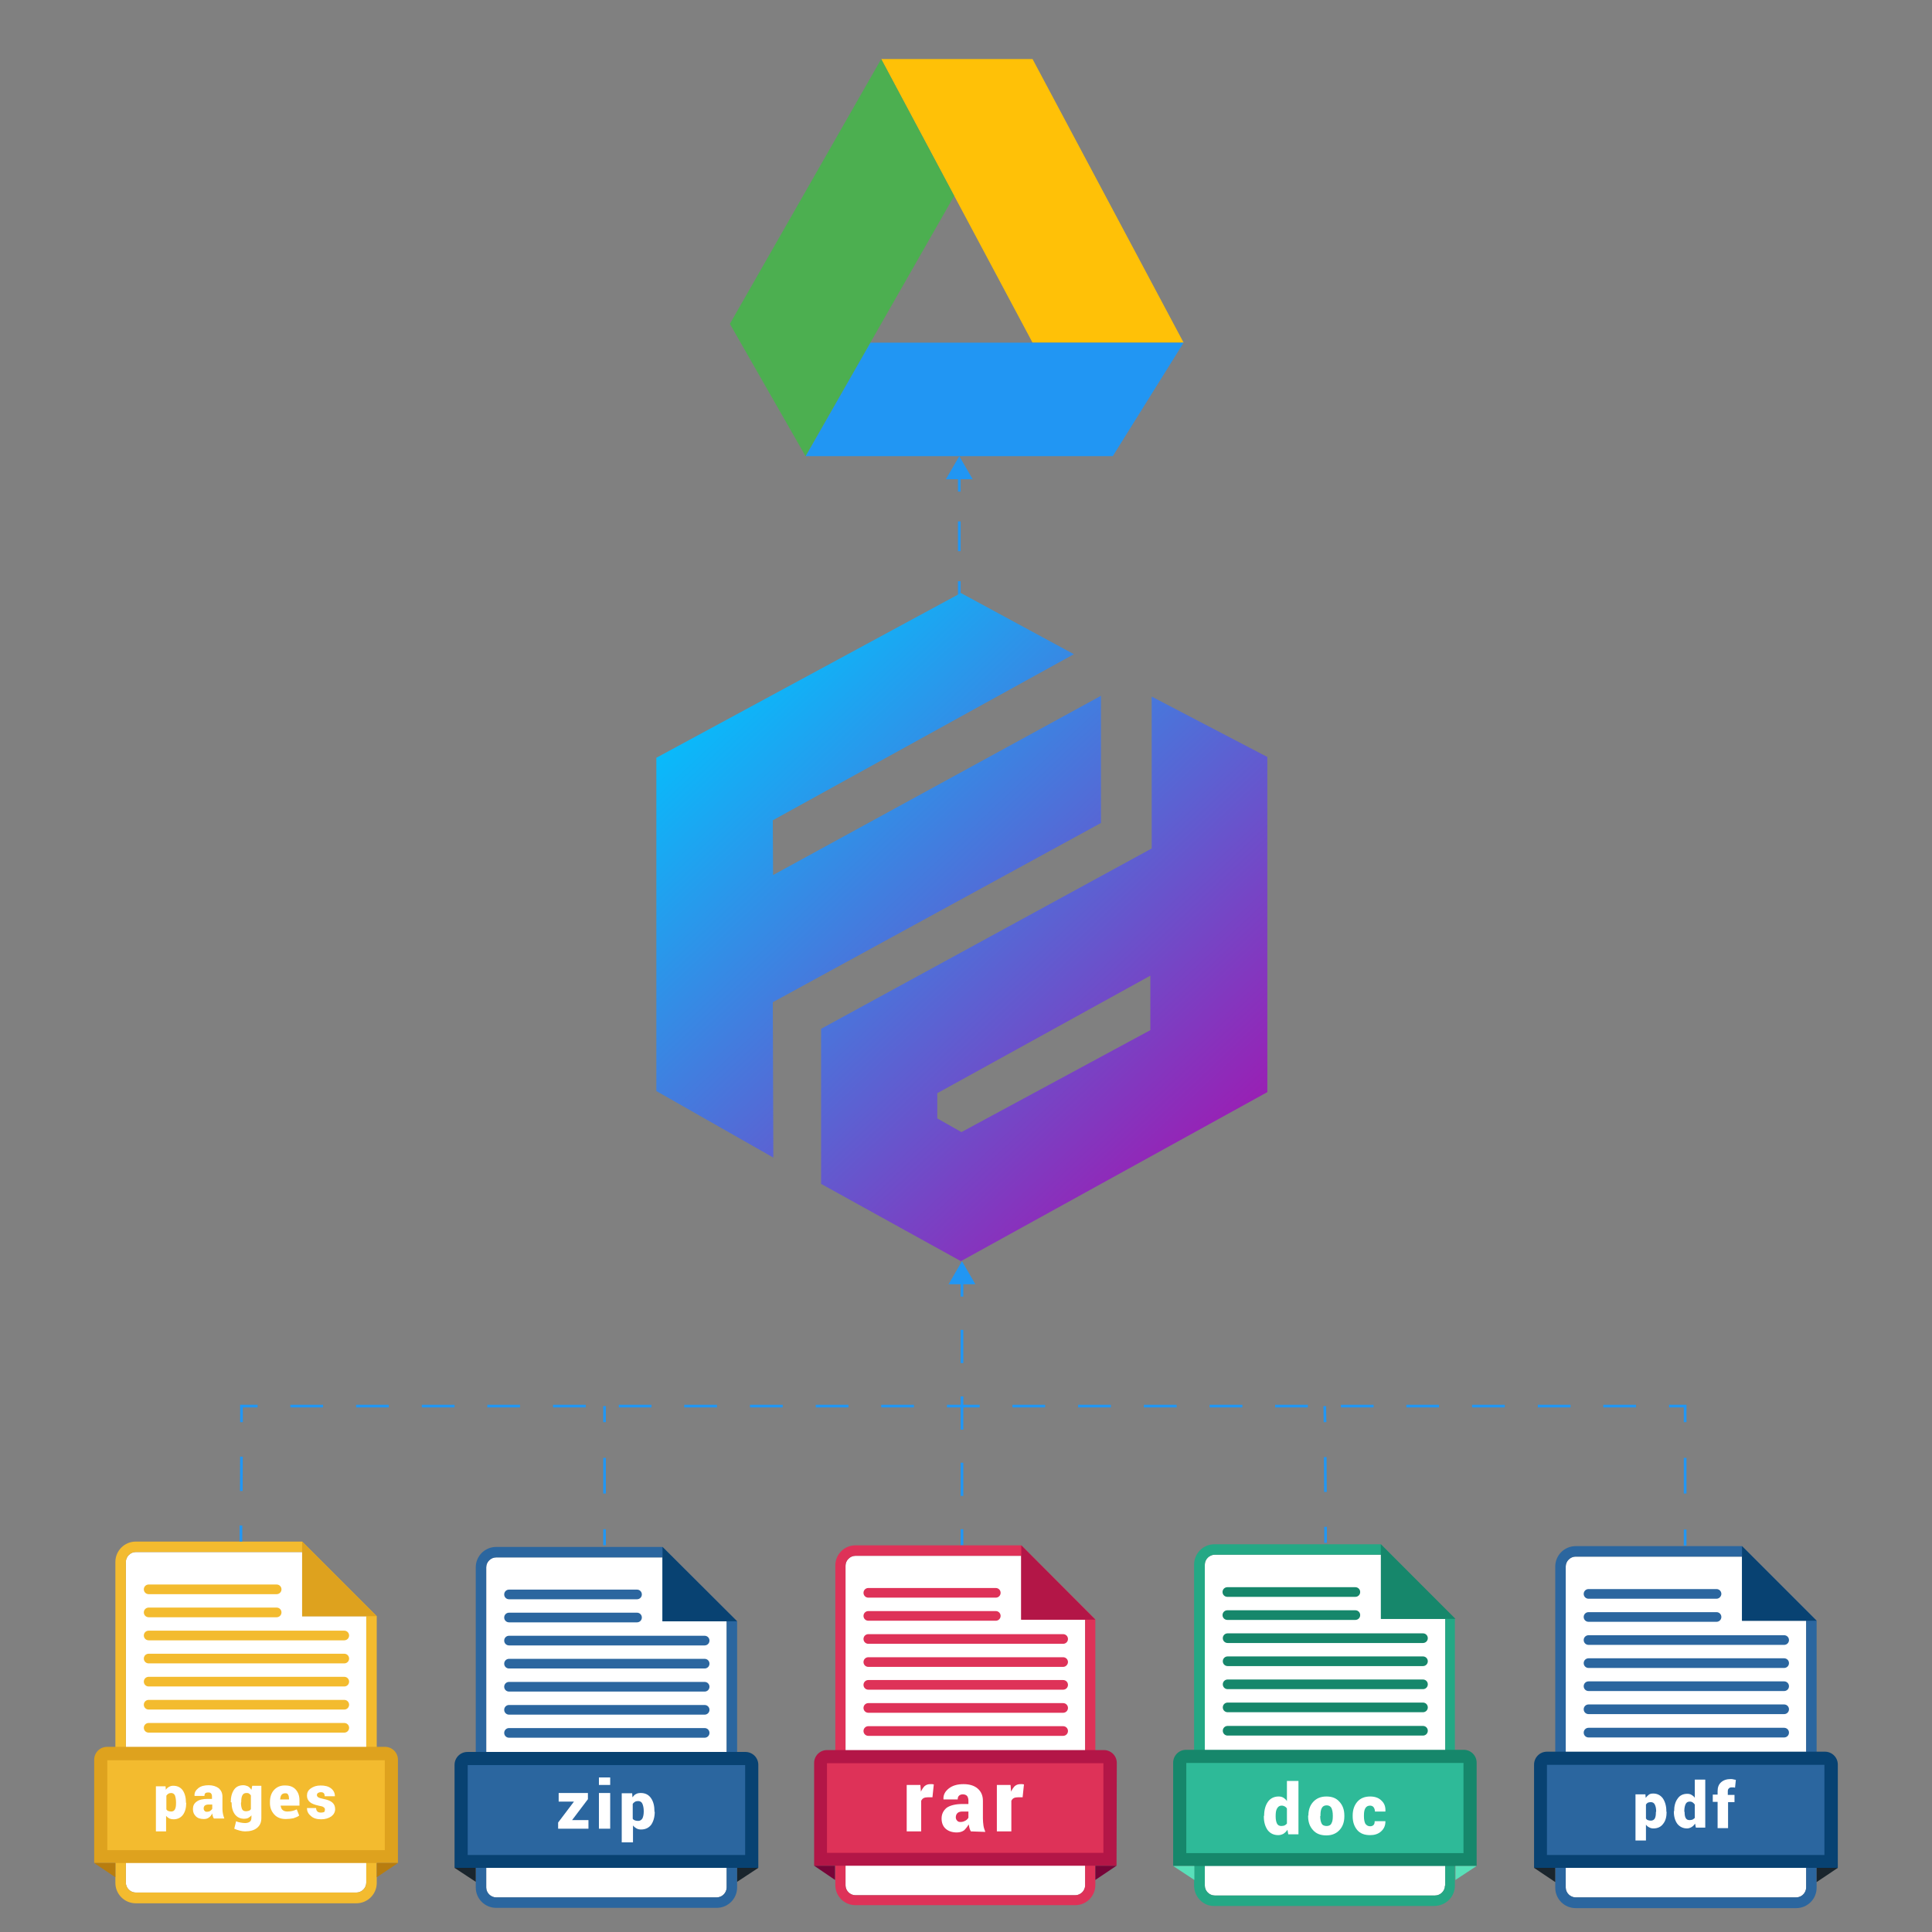 <?xml version="1.0" encoding="utf-8"?>
<!-- Generator: Adobe Illustrator 22.0.1, SVG Export Plug-In . SVG Version: 6.00 Build 0)  -->
<svg version="1.1" id="Layer_1" xmlns="http://www.w3.org/2000/svg" xmlns:xlink="http://www.w3.org/1999/xlink" x="0px" y="0px"
	 viewBox="0 0 720 720" style="enable-background:new 0 0 720 720;" xml:space="preserve">
<rect x="0" y="0" width="720" height="720" fill="#808080" stroke="none"/>
<style type="text/css">
	.st0{fill:#2196F3;}
	.st1{fill:#FFFFFF;}
	.st2{fill:#2B669F;}
	.st3{fill:#084272;}
	.st4{fill:#1A252D;}
	.st5{fill:#DE3258;}
	.st6{fill:#B31647;}
	.st7{fill:#770438;}
	.st8{fill:#F3BB2F;}
	.st9{fill:#DEA21E;}
	.st10{fill:#B87D0F;}
	.st11{fill:#FFC107;}
	.st12{fill:#4CAF50;}
	.st13{fill:#24A885;}
	.st14{fill:#16876B;}
	.st15{fill:#59E0B9;}
	.st16{fill:#2EBA98;}
	.st17{fill:url(#SVGID_1_);}
	.st18{fill:url(#SVGID_2_);}
</style>
<g>
	<polyline class="st0" points="358,477.2 358,483.2 359,483.2 359,477.2 	"/>
	<path class="st0" d="M358,545.1v12.4h1v-12.4H358z M358,520.4v12.4h1v-12.4H358z M358,495.6V508h1v-12.4H358z"/>
	<polyline class="st0" points="358,569.9 358,575.9 359,575.9 359,569.9 	"/>
	<polygon class="st0" points="353.5,478.6 358.5,470 363.5,478.6 	"/>
	<polyline class="st0" points="357,177.2 357,183.2 358,183.2 358,177.2 	"/>
	<path class="st0" d="M357,216.6v11.1h1v-11.1H357z M357,194.3v11.1h1v-11.1H357z"/>
	<polyline class="st0" points="357,238.9 357,244.9 358,244.9 358,238.9 	"/>
	<polygon class="st0" points="352.5,178.6 357.5,170 362.5,178.6 	"/>
	<path class="st1" d="M673.1,703.4c0,2-1.7,3.7-3.7,3.7h-82.2c-2,0-3.7-1.7-3.7-3.7V583.8c0-2,1.7-3.7,3.7-3.7h62V604h23.9V703.4z"
		/>
	<path class="st2" d="M649.2,576.2h-62c-4.2,0-7.6,3.4-7.6,7.6v119.7c0,4.2,3.4,7.6,7.6,7.6h82.2c4.2,0,7.6-3.4,7.6-7.6V604
		L649.2,576.2z M673.1,703.4c0,2-1.7,3.7-3.7,3.7h-82.2c-2,0-3.7-1.7-3.7-3.7V583.8c0-2,1.7-3.7,3.7-3.7h62V604h23.9V703.4z"/>
	<polygon class="st3" points="649.2,576.2 649.2,604 677,604 	"/>
	<path class="st3" d="M684.9,696.1H571.7v-38.5c0-2.6,2.1-4.8,4.8-4.8h103.6c2.6,0,4.8,2.1,4.8,4.8L684.9,696.1L684.9,696.1z"/>
	<polygon class="st4" points="677,696.1 677,701.4 684.9,696.1 	"/>
	<polygon class="st4" points="579.6,696.1 579.6,701.4 571.7,696.1 	"/>
	<rect x="576.5" y="657.7" class="st2" width="103.4" height="33.6"/>
	<path class="st2" d="M639.7,595.8H592c-1,0-1.8-0.8-1.8-1.8c0-1,0.8-1.8,1.8-1.8h47.7c1,0,1.8,0.8,1.8,1.8
		C641.5,594.9,640.7,595.8,639.7,595.8z"/>
	<path class="st2" d="M639.7,604.4H592c-1,0-1.8-0.8-1.8-1.8s0.8-1.8,1.8-1.8h47.7c1,0,1.8,0.8,1.8,1.8S640.7,604.4,639.7,604.4z"/>
	<path class="st2" d="M664.9,613H592c-1,0-1.8-0.8-1.8-1.8s0.8-1.8,1.8-1.8h72.9c1,0,1.8,0.8,1.8,1.8
		C666.7,612.2,665.9,613,664.9,613z"/>
	<path class="st2" d="M664.9,621.6H592c-1,0-1.8-0.8-1.8-1.8c0-1,0.8-1.8,1.8-1.8h72.9c1,0,1.8,0.8,1.8,1.8
		C666.7,620.8,665.9,621.6,664.9,621.6z"/>
	<path class="st2" d="M664.9,630.2H592c-1,0-1.8-0.8-1.8-1.8c0-1,0.8-1.8,1.8-1.8h72.9c1,0,1.8,0.8,1.8,1.8S665.9,630.2,664.9,630.2
		z"/>
	<path class="st2" d="M664.9,638.8H592c-1,0-1.8-0.8-1.8-1.8c0-1,0.8-1.8,1.8-1.8h72.9c1,0,1.8,0.8,1.8,1.8S665.9,638.8,664.9,638.8
		z"/>
	<path class="st2" d="M664.9,647.5H592c-1,0-1.8-0.8-1.8-1.8s0.8-1.8,1.8-1.8h72.9c1,0,1.8,0.8,1.8,1.8
		C666.7,646.7,665.9,647.5,664.9,647.5z"/>
	<path class="st1" d="M621.1,675.2c0,1.9-0.4,3.4-1.3,4.5c-0.8,1.1-2,1.7-3.6,1.7c-0.6,0-1.1-0.1-1.6-0.4c-0.5-0.2-0.9-0.6-1.2-1
		v5.9h-3.9v-17.2h3.7l0.1,1.3c0.4-0.5,0.8-0.9,1.2-1.2s1-0.4,1.6-0.4c1.5,0,2.7,0.6,3.6,1.8c0.8,1.2,1.3,2.8,1.3,4.7V675.2z
		 M617.2,675c0-1.1-0.2-1.9-0.5-2.5c-0.3-0.6-0.8-0.9-1.5-0.9c-0.4,0-0.8,0.1-1.1,0.2c-0.3,0.2-0.5,0.4-0.7,0.7v5.2
		c0.2,0.3,0.4,0.5,0.7,0.6c0.3,0.1,0.7,0.2,1.1,0.2c0.7,0,1.2-0.3,1.5-0.8c0.3-0.6,0.4-1.3,0.4-2.3L617.2,675L617.2,675z"/>
	<path class="st1" d="M623.9,675c0-1.9,0.4-3.5,1.3-4.7c0.8-1.2,2-1.8,3.6-1.8c0.6,0,1.1,0.1,1.6,0.4c0.5,0.3,0.9,0.6,1.2,1.1v-6.8
		h3.9v17.9H632l-0.3-1.5c-0.4,0.6-0.8,1-1.3,1.3c-0.5,0.3-1.1,0.5-1.7,0.5c-1.5,0-2.7-0.6-3.6-1.7c-0.8-1.1-1.3-2.6-1.3-4.5V675z
		 M627.8,675.2c0,1,0.1,1.8,0.4,2.3c0.3,0.6,0.8,0.8,1.5,0.8c0.4,0,0.8-0.1,1.1-0.2c0.3-0.2,0.6-0.4,0.8-0.6v-5
		c-0.2-0.3-0.5-0.6-0.8-0.8c-0.3-0.2-0.6-0.3-1.1-0.3c-0.7,0-1.2,0.3-1.5,0.9c-0.3,0.6-0.5,1.5-0.5,2.5V675.2z"/>
	<path class="st1" d="M640.1,681.2v-9.7h-1.8v-2.7h1.8v-1.3c0-1.4,0.4-2.5,1.3-3.3c0.9-0.8,2.1-1.2,3.6-1.2c0.3,0,0.6,0,0.9,0.1
		c0.3,0.1,0.6,0.1,1,0.2l-0.3,2.9c-0.2,0-0.4-0.1-0.6-0.1s-0.4,0-0.6,0c-0.5,0-0.9,0.1-1.1,0.4c-0.3,0.2-0.4,0.6-0.4,1.1v1.3h2.5
		v2.7H644v9.7H640.1z"/>
	<path class="st1" d="M404.4,702.6c0,2-1.7,3.7-3.7,3.7h-81.9c-2,0-3.7-1.7-3.7-3.7V583.5c0-2,1.7-3.7,3.7-3.7h61.8v23.8h23.8V702.6
		z"/>
	<path class="st5" d="M380.6,575.9h-61.8c-4.2,0-7.5,3.4-7.5,7.5v119.1c0,4.2,3.4,7.5,7.5,7.5h81.9c4.2,0,7.5-3.4,7.5-7.5v-99
		L380.6,575.9z M404.4,702.6c0,2-1.7,3.7-3.7,3.7h-81.9c-2,0-3.7-1.7-3.7-3.7V583.5c0-2,1.7-3.7,3.7-3.7h61.8v23.8h23.8V702.6z"/>
	<polygon class="st6" points="380.6,575.9 380.6,603.6 408.2,603.6 	"/>
	<path class="st6" d="M416.1,695.3H303.4V657c0-2.6,2.1-4.8,4.8-4.8h103.2c2.6,0,4.8,2.1,4.8,4.8L416.1,695.3L416.1,695.3z"/>
	<polygon class="st7" points="408.2,695.3 408.2,700.6 416.1,695.3 	"/>
	<polygon class="st7" points="311.2,695.3 311.2,700.6 303.4,695.3 	"/>
	<rect x="308.2" y="657.1" class="st5" width="103" height="33.4"/>
	<path class="st5" d="M371.1,595.4h-47.5c-1,0-1.8-0.8-1.8-1.8c0-1,0.8-1.8,1.8-1.8h47.5c1,0,1.8,0.8,1.8,1.8
		C372.9,594.6,372.1,595.4,371.1,595.4z"/>
	<path class="st5" d="M371.1,604h-47.5c-1,0-1.8-0.8-1.8-1.8s0.8-1.8,1.8-1.8h47.5c1,0,1.8,0.8,1.8,1.8S372.1,604,371.1,604z"/>
	<path class="st5" d="M396.2,612.6h-72.6c-1,0-1.8-0.8-1.8-1.8c0-1,0.8-1.8,1.8-1.8h72.6c1,0,1.8,0.8,1.8,1.8
		C398,611.8,397.2,612.6,396.2,612.6z"/>
	<path class="st5" d="M396.2,621.2h-72.6c-1,0-1.8-0.8-1.8-1.8c0-1,0.8-1.8,1.8-1.8h72.6c1,0,1.8,0.8,1.8,1.8
		C398,620.3,397.2,621.2,396.2,621.2z"/>
	<path class="st5" d="M396.2,629.7h-72.6c-1,0-1.8-0.8-1.8-1.8c0-1,0.8-1.8,1.8-1.8h72.6c1,0,1.8,0.8,1.8,1.8
		C398,628.9,397.2,629.7,396.2,629.7z"/>
	<path class="st5" d="M396.2,638.3h-72.6c-1,0-1.8-0.8-1.8-1.8c0-1,0.8-1.8,1.8-1.8h72.6c1,0,1.8,0.8,1.8,1.8
		C398,637.5,397.2,638.3,396.2,638.3z"/>
	<path class="st5" d="M396.2,646.9h-72.6c-1,0-1.8-0.8-1.8-1.8c0-1,0.8-1.8,1.8-1.8h72.6c1,0,1.8,0.8,1.8,1.8
		C398,646.1,397.2,646.9,396.2,646.9z"/>
	<path class="st1" d="M347.5,669.8l-1.8,0c-0.6,0-1.1,0.1-1.5,0.3c-0.4,0.2-0.7,0.6-0.9,1v11.4h-5.4v-17.3h5.1l0.2,2.5
		c0.4-0.9,0.9-1.6,1.4-2.1c0.6-0.5,1.3-0.7,2.1-0.7c0.2,0,0.5,0,0.7,0c0.2,0,0.4,0.1,0.6,0.1L347.5,669.8z"/>
	<path class="st1" d="M361.8,682.5c-0.2-0.4-0.4-0.8-0.5-1.2c-0.1-0.5-0.2-0.9-0.3-1.4c-0.5,0.9-1.1,1.6-1.7,2.2
		c-0.7,0.5-1.6,0.8-2.7,0.8c-1.8,0-3.2-0.5-4.2-1.4c-1-0.9-1.5-2.2-1.5-3.8c0-1.7,0.7-3,1.9-4c1.3-0.9,3.3-1.4,5.9-1.4h2.2V671
		c0-0.7-0.2-1.3-0.5-1.7c-0.4-0.4-0.9-0.6-1.6-0.6c-0.6,0-1.1,0.2-1.4,0.5c-0.3,0.3-0.5,0.7-0.5,1.4l-5.3,0l0-0.1
		c-0.1-1.6,0.6-2.9,2-4c1.4-1.1,3.2-1.6,5.5-1.6c2.1,0,3.9,0.5,5.2,1.6c1.3,1.1,2,2.6,2,4.6v6.6c0,0.9,0.1,1.8,0.2,2.6
		s0.4,1.6,0.7,2.4L361.8,682.5z M358,679c0.7,0,1.2-0.2,1.8-0.5c0.5-0.3,0.9-0.7,1.1-1.1v-2.3h-2.2c-0.9,0-1.5,0.2-1.9,0.6
		s-0.6,0.9-0.6,1.6c0,0.5,0.2,0.9,0.5,1.2C357,678.9,357.4,679,358,679z"/>
	<path class="st1" d="M381.1,669.8l-1.8,0c-0.6,0-1.1,0.1-1.5,0.3c-0.4,0.2-0.7,0.6-0.9,1v11.4h-5.4v-17.3h5.1l0.2,2.5
		c0.4-0.9,0.9-1.6,1.4-2.1c0.6-0.5,1.3-0.7,2.1-0.7c0.2,0,0.5,0,0.7,0c0.2,0,0.4,0.1,0.6,0.1L381.1,669.8z"/>
	<path class="st1" d="M270.8,703.4c0,2-1.7,3.7-3.7,3.7h-82.2c-2,0-3.7-1.7-3.7-3.7V584.1c0-2,1.7-3.7,3.7-3.7h62v23.8h23.9V703.4z"
		/>
	<path class="st2" d="M246.9,576.5h-62c-4.2,0-7.6,3.4-7.6,7.6v119.3c0,4.2,3.4,7.6,7.6,7.6h82.2c4.2,0,7.6-3.4,7.6-7.6v-99.1
		L246.9,576.5z M270.8,703.4c0,2-1.7,3.7-3.7,3.7h-82.2c-2,0-3.7-1.7-3.7-3.7V584.1c0-2,1.7-3.7,3.7-3.7h62v23.8h23.9V703.4z"/>
	<polygon class="st3" points="246.9,576.5 246.9,604.2 274.7,604.2 	"/>
	<path class="st3" d="M282.6,696.1H169.4v-38.4c0-2.6,2.1-4.8,4.8-4.8h103.6c2.6,0,4.8,2.1,4.8,4.8L282.6,696.1L282.6,696.1z"/>
	<polygon class="st4" points="274.7,696.1 274.7,701.3 282.6,696.1 	"/>
	<polygon class="st4" points="177.3,696.1 177.3,701.3 169.4,696.1 	"/>
	<rect x="174.3" y="657.8" class="st2" width="103.4" height="33.5"/>
	<path class="st2" d="M237.4,596h-47.7c-1,0-1.8-0.8-1.8-1.8c0-1,0.8-1.8,1.8-1.8h47.7c1,0,1.8,0.8,1.8,1.8
		C239.2,595.2,238.4,596,237.4,596z"/>
	<path class="st2" d="M237.4,604.6h-47.7c-1,0-1.8-0.8-1.8-1.8c0-1,0.8-1.8,1.8-1.8h47.7c1,0,1.8,0.8,1.8,1.8
		C239.2,603.8,238.4,604.6,237.4,604.6z"/>
	<path class="st2" d="M262.6,613.2h-72.9c-1,0-1.8-0.8-1.8-1.8s0.8-1.8,1.8-1.8h72.9c1,0,1.8,0.8,1.8,1.8
		C264.4,612.4,263.6,613.2,262.6,613.2z"/>
	<path class="st2" d="M262.6,621.8h-72.9c-1,0-1.8-0.8-1.8-1.8c0-1,0.8-1.8,1.8-1.8h72.9c1,0,1.8,0.8,1.8,1.8
		S263.6,621.8,262.6,621.8z"/>
	<path class="st2" d="M262.6,630.4h-72.9c-1,0-1.8-0.8-1.8-1.8s0.8-1.8,1.8-1.8h72.9c1,0,1.8,0.8,1.8,1.8
		C264.4,629.6,263.6,630.4,262.6,630.4z"/>
	<path class="st2" d="M262.6,639h-72.9c-1,0-1.8-0.8-1.8-1.8s0.8-1.8,1.8-1.8h72.9c1,0,1.8,0.8,1.8,1.8
		C264.4,638.2,263.6,639,262.6,639z"/>
	<path class="st2" d="M262.6,647.6h-72.9c-1,0-1.8-0.8-1.8-1.8c0-1,0.8-1.8,1.8-1.8h72.9c1,0,1.8,0.8,1.8,1.8
		S263.6,647.6,262.6,647.6z"/>
	<polygon class="st1" points="213.2,678.3 219.3,678.3 219.3,681.5 208,681.5 208,679.2 213.9,671.4 208.2,671.4 208.2,668.2 
		219.1,668.2 219.1,670.5 	"/>
	<path class="st1" d="M227.4,665.2h-4.2v-2.8h4.2V665.2z M227.4,681.5h-4.2v-13.3h4.2V681.5z"/>
	<path class="st1" d="M244,675.2c0,2-0.5,3.6-1.3,4.8c-0.9,1.2-2.2,1.8-3.8,1.8c-0.6,0-1.2-0.1-1.7-0.4s-0.9-0.6-1.3-1.1v6.3h-4.2
		v-18.3h3.9l0.1,1.5c0.4-0.5,0.8-1,1.3-1.2c0.5-0.3,1.1-0.4,1.8-0.4c1.6,0,2.9,0.6,3.8,1.9s1.3,2.9,1.3,5V675.2z M239.9,674.9
		c0-1.1-0.2-2-0.5-2.7c-0.3-0.7-0.9-1-1.6-1c-0.5,0-0.9,0.1-1.2,0.3c-0.3,0.2-0.6,0.4-0.8,0.8v5.5c0.2,0.3,0.5,0.5,0.8,0.6
		c0.3,0.1,0.7,0.2,1.2,0.2c0.7,0,1.2-0.3,1.6-0.9c0.3-0.6,0.5-1.5,0.5-2.5L239.9,674.9L239.9,674.9z"/>
	<path class="st1" d="M136.5,701.6c0,2-1.7,3.7-3.7,3.7H50.6c-2,0-3.7-1.7-3.7-3.7V582.1c0-2,1.7-3.7,3.7-3.7h62v23.9h23.9V701.6z"
		/>
	<path class="st8" d="M112.6,574.5h-62c-4.2,0-7.6,3.4-7.6,7.6v119.6c0,4.2,3.4,7.6,7.6,7.6h82.2c4.2,0,7.6-3.4,7.6-7.6v-99.4
		L112.6,574.5z M136.5,701.6c0,2-1.7,3.7-3.7,3.7H50.6c-2,0-3.7-1.7-3.7-3.7V582.1c0-2,1.7-3.7,3.7-3.7h62v23.9h23.9V701.6z"/>
	<polygon class="st9" points="112.6,574.5 112.6,602.3 140.4,602.3 	"/>
	<path class="st9" d="M148.3,694.3H35.1v-38.5c0-2.6,2.1-4.8,4.8-4.8h103.6c2.6,0,4.8,2.1,4.8,4.8L148.3,694.3L148.3,694.3z"/>
	<polygon class="st10" points="140.4,694.3 140.4,699.6 148.3,694.3 	"/>
	<polygon class="st10" points="43,694.3 43,699.6 35.1,694.3 	"/>
	<rect x="40" y="656" class="st8" width="103.4" height="33.5"/>
	<path class="st8" d="M103.1,594.1H55.4c-1,0-1.8-0.8-1.8-1.8s0.8-1.8,1.8-1.8h47.7c1,0,1.8,0.8,1.8,1.8S104.1,594.1,103.1,594.1z"
		/>
	<path class="st8" d="M103.1,602.7H55.4c-1,0-1.8-0.8-1.8-1.8s0.8-1.8,1.8-1.8h47.7c1,0,1.8,0.8,1.8,1.8S104.1,602.7,103.1,602.7z"
		/>
	<path class="st8" d="M128.3,611.3H55.4c-1,0-1.8-0.8-1.8-1.8c0-1,0.8-1.8,1.8-1.8h72.9c1,0,1.8,0.8,1.8,1.8
		C130.1,610.5,129.3,611.3,128.3,611.3z"/>
	<path class="st8" d="M128.3,619.9H55.4c-1,0-1.8-0.8-1.8-1.8c0-1,0.8-1.8,1.8-1.8h72.9c1,0,1.8,0.8,1.8,1.8
		C130.1,619.1,129.3,619.9,128.3,619.9z"/>
	<path class="st8" d="M128.3,628.5H55.4c-1,0-1.8-0.8-1.8-1.8c0-1,0.8-1.8,1.8-1.8h72.9c1,0,1.8,0.8,1.8,1.8
		C130.1,627.7,129.3,628.5,128.3,628.5z"/>
	<path class="st8" d="M128.3,637.1H55.4c-1,0-1.8-0.8-1.8-1.8c0-1,0.8-1.8,1.8-1.8h72.9c1,0,1.8,0.8,1.8,1.8
		C130.1,636.3,129.3,637.1,128.3,637.1z"/>
	<path class="st8" d="M128.3,645.7H55.4c-1,0-1.8-0.8-1.8-1.8c0-1,0.8-1.8,1.8-1.8h72.9c1,0,1.8,0.8,1.8,1.8
		C130.1,644.9,129.3,645.7,128.3,645.7z"/>
	<path class="st1" d="M69.4,671.9c0,1.8-0.4,3.3-1.2,4.4c-0.8,1.1-2,1.7-3.5,1.7c-0.6,0-1.1-0.1-1.6-0.3c-0.4-0.2-0.9-0.6-1.2-1v5.8
		h-3.8v-16.8h3.6l0.1,1.3c0.3-0.5,0.8-0.9,1.2-1.1c0.5-0.3,1-0.4,1.6-0.4c1.5,0,2.7,0.6,3.5,1.7c0.8,1.2,1.2,2.7,1.2,4.6L69.4,671.9
		L69.4,671.9z M65.6,671.6c0-1-0.2-1.9-0.4-2.5c-0.3-0.6-0.8-0.9-1.4-0.9c-0.4,0-0.8,0.1-1.1,0.3s-0.5,0.4-0.7,0.7v5.1
		c0.2,0.3,0.4,0.5,0.7,0.6c0.3,0.1,0.7,0.2,1.1,0.2c0.7,0,1.1-0.3,1.4-0.8c0.3-0.6,0.4-1.3,0.4-2.3L65.6,671.6L65.6,671.6z"/>
	<path class="st1" d="M79.7,677.7c-0.2-0.3-0.3-0.5-0.4-0.9c-0.1-0.3-0.2-0.7-0.2-1c-0.3,0.6-0.7,1.2-1.2,1.5
		c-0.5,0.4-1.1,0.6-1.9,0.6c-1.3,0-2.3-0.3-3-1c-0.7-0.7-1.1-1.5-1.1-2.7c0-1.2,0.4-2.1,1.4-2.8c0.9-0.7,2.3-1,4.1-1H79v-0.9
		c0-0.5-0.1-0.9-0.4-1.2S78,668,77.5,668c-0.4,0-0.8,0.1-1,0.3c-0.2,0.2-0.3,0.5-0.3,1h-3.7l0-0.1c-0.1-1.1,0.4-2,1.4-2.8
		c1-0.8,2.3-1.1,3.9-1.1c1.5,0,2.7,0.4,3.7,1.1c0.9,0.8,1.4,1.8,1.4,3.2v4.6c0,0.6,0.1,1.3,0.2,1.8c0.1,0.6,0.3,1.1,0.5,1.7
		L79.7,677.7z M77.1,675.2c0.5,0,0.9-0.1,1.2-0.3c0.3-0.2,0.6-0.5,0.8-0.8v-1.6h-1.5c-0.6,0-1,0.2-1.3,0.4c-0.3,0.3-0.4,0.7-0.4,1.1
		c0,0.3,0.1,0.6,0.3,0.8C76.4,675.1,76.7,675.2,77.1,675.2z"/>
	<path class="st1" d="M86,671.6c0-1.9,0.4-3.4,1.2-4.6c0.8-1.2,2-1.7,3.5-1.7c0.6,0,1.2,0.2,1.7,0.4c0.5,0.3,0.9,0.7,1.3,1.3
		l0.3-1.5h3.4v12c0,1.6-0.5,2.8-1.6,3.7s-2.6,1.3-4.5,1.3c-0.6,0-1.3-0.1-2-0.3c-0.7-0.2-1.4-0.4-2-0.7l0.7-2.8
		c0.5,0.3,1.1,0.4,1.6,0.5c0.5,0.1,1.1,0.2,1.7,0.2c0.8,0,1.4-0.2,1.8-0.5c0.4-0.3,0.6-0.8,0.6-1.5v-0.9c-0.3,0.4-0.8,0.8-1.2,1
		c-0.4,0.2-1,0.3-1.5,0.3c-1.5,0-2.7-0.6-3.5-1.7c-0.8-1.1-1.2-2.6-1.2-4.4L86,671.6L86,671.6z M89.8,671.9c0,1,0.2,1.8,0.4,2.3
		c0.3,0.6,0.8,0.8,1.5,0.8c0.4,0,0.8-0.1,1.1-0.2c0.3-0.1,0.5-0.3,0.7-0.6v-5.1c-0.2-0.3-0.4-0.5-0.7-0.7c-0.3-0.2-0.6-0.2-1-0.2
		c-0.7,0-1.2,0.3-1.5,0.9c-0.3,0.6-0.4,1.4-0.4,2.5L89.8,671.9L89.8,671.9z"/>
	<path class="st1" d="M106.5,677.9c-1.9,0-3.3-0.6-4.3-1.7c-1-1.1-1.6-2.5-1.6-4.2v-0.4c0-1.9,0.5-3.4,1.5-4.5s2.4-1.8,4.3-1.7
		c1.6,0,2.9,0.5,3.8,1.5c0.9,1,1.4,2.3,1.4,4v2h-7l0,0.1c0.1,0.6,0.3,1.2,0.7,1.5c0.4,0.4,1,0.6,1.8,0.6c0.7,0,1.3-0.1,1.8-0.2
		c0.5-0.1,1-0.3,1.7-0.6l0.9,2.3c-0.5,0.4-1.2,0.7-2.1,1C108.4,677.8,107.5,677.9,106.5,677.9z M106.3,668.3c-0.6,0-1.1,0.2-1.4,0.6
		c-0.3,0.4-0.4,0.9-0.5,1.6l0,0.1h3.3v-0.3c0-0.6-0.1-1.1-0.3-1.4C107.2,668.4,106.9,668.3,106.3,668.3z"/>
	<path class="st1" d="M121.1,674.3c0-0.3-0.2-0.6-0.5-0.8c-0.3-0.3-1-0.4-1.9-0.6c-1.4-0.3-2.5-0.7-3.2-1.3
		c-0.7-0.6-1.1-1.4-1.1-2.4c0-1.1,0.4-2,1.4-2.7s2.1-1.1,3.7-1.1c1.6,0,2.9,0.3,3.9,1.1c0.9,0.7,1.4,1.7,1.4,2.8l0,0.1H121
		c0-0.5-0.1-0.8-0.3-1.1c-0.3-0.3-0.6-0.4-1.2-0.4c-0.4,0-0.7,0.1-1,0.3c-0.3,0.2-0.4,0.5-0.4,0.8s0.2,0.6,0.5,0.8
		c0.3,0.2,0.9,0.4,1.9,0.6c1.5,0.3,2.6,0.7,3.3,1.3c0.7,0.6,1.1,1.4,1.1,2.5c0,1.1-0.5,2-1.4,2.7c-1,0.7-2.3,1.1-3.8,1.1
		c-1.7,0-3-0.4-3.9-1.3c-1-0.8-1.4-1.8-1.4-2.8l0-0.1h3.4c0,0.6,0.2,1,0.5,1.3s0.8,0.4,1.4,0.4c0.5,0,0.9-0.1,1.2-0.3
		C121,675,121.1,674.7,121.1,674.3z"/>
	<polygon class="st11" points="384.8,127.7 441.1,127.7 384.8,22 328.4,22 	"/>
	<polygon class="st0" points="324.3,127.7 300.2,170 414.7,170 441.1,127.7 	"/>
	<polygon class="st12" points="328.4,22 272,120.7 300.2,170 355.6,73 	"/>
	<path class="st1" d="M538.5,702.7c0,2-1.7,3.7-3.7,3.7h-82.1c-2,0-3.7-1.7-3.7-3.7V583.1c0-2,1.7-3.7,3.7-3.7h62v23.9h23.9V702.7z"
		/>
	<path class="st13" d="M514.6,575.5h-62c-4.2,0-7.6,3.4-7.6,7.6v119.6c0,4.2,3.4,7.6,7.3,7.6h82.1c4.4,0,7.8-3.4,7.8-7.6v-99.4
		L514.6,575.5z M538.5,702.7c0,2-1.7,3.7-3.7,3.7h-82.1c-2,0-3.7-1.7-3.7-3.7V583.1c0-2,1.7-3.7,3.7-3.7h62v23.9h23.9V702.7z"/>
	<polygon class="st14" points="514.6,575.5 514.6,603.3 542.4,603.3 	"/>
	<path class="st14" d="M550.3,695.4H437.2v-38.5c0-2.6,2.1-4.8,4.8-4.8h103.5c2.6,0,4.8,2.1,4.8,4.8L550.3,695.4L550.3,695.4z"/>
	<polygon class="st15" points="542.4,695.4 542.4,700.6 550.3,695.4 	"/>
	<polygon class="st15" points="445.1,695.4 445.1,700.6 437.2,695.4 	"/>
	<rect x="442.1" y="657" class="st16" width="103.3" height="33.6"/>
	<path class="st14" d="M505.1,595.1h-47.7c-1,0-1.8-0.8-1.8-1.8s0.8-1.8,1.8-1.8h47.7c1,0,1.8,0.8,1.8,1.8S506.1,595.1,505.1,595.1z
		"/>
	<path class="st14" d="M505.1,603.7h-47.7c-1,0-1.8-0.8-1.8-1.8s0.8-1.8,1.8-1.8h47.7c1,0,1.8,0.8,1.8,1.8S506.1,603.7,505.1,603.7z
		"/>
	<path class="st14" d="M530.3,612.3h-72.8c-1,0-1.8-0.8-1.8-1.8c0-1,0.8-1.8,1.8-1.8h72.8c1,0,1.8,0.8,1.8,1.8
		C532.1,611.5,531.3,612.3,530.3,612.3z"/>
	<path class="st14" d="M530.3,620.9h-72.8c-1,0-1.8-0.8-1.8-1.8c0-1,0.8-1.8,1.8-1.8h72.8c1,0,1.8,0.8,1.8,1.8
		C532.1,620.1,531.3,620.9,530.3,620.9z"/>
	<path class="st14" d="M530.3,629.5h-72.8c-1,0-1.8-0.8-1.8-1.8c0-1,0.8-1.8,1.8-1.8h72.8c1,0,1.8,0.8,1.8,1.8
		C532.1,628.7,531.3,629.5,530.3,629.5z"/>
	<path class="st14" d="M530.3,638.1h-72.8c-1,0-1.8-0.8-1.8-1.8c0-1,0.8-1.8,1.8-1.8h72.8c1,0,1.8,0.8,1.8,1.8
		C532.1,637.3,531.3,638.1,530.3,638.1z"/>
	<path class="st14" d="M530.3,646.8h-72.8c-1,0-1.8-0.8-1.8-1.8c0-1,0.8-1.8,1.8-1.8h72.8c1,0,1.8,0.8,1.8,1.8
		C532.1,646,531.3,646.8,530.3,646.8z"/>
	<path class="st1" d="M471.1,676.7c0-2.2,0.5-3.9,1.4-5.2c0.9-1.3,2.3-2,4-2c0.6,0,1.2,0.1,1.7,0.4s1,0.7,1.4,1.3v-7.5h4.3v19.9
		h-3.8l-0.3-1.7c-0.4,0.6-0.9,1.1-1.5,1.5c-0.6,0.3-1.2,0.5-1.9,0.5c-1.7,0-3-0.6-4-1.9c-0.9-1.3-1.4-2.9-1.4-5V676.7z M475.4,677
		c0,1.1,0.2,2,0.5,2.6s0.9,0.9,1.6,0.9c0.5,0,0.9-0.1,1.2-0.2c0.4-0.2,0.6-0.4,0.9-0.7V674c-0.2-0.4-0.5-0.6-0.8-0.8
		c-0.4-0.2-0.7-0.3-1.2-0.3c-0.8,0-1.3,0.4-1.7,1.1c-0.4,0.7-0.5,1.6-0.5,2.8L475.4,677L475.4,677z"/>
	<path class="st1" d="M487.6,676.6c0-2.1,0.6-3.8,1.8-5.1c1.2-1.3,2.8-2,4.9-2c2.1,0,3.7,0.6,4.9,2c1.2,1.3,1.8,3,1.8,5.1v0.3
		c0,2.1-0.6,3.8-1.8,5.1c-1.2,1.3-2.8,2-4.9,2c-2.1,0-3.8-0.6-5-2c-1.2-1.3-1.8-3-1.8-5.1V676.6z M492,676.8c0,1.2,0.2,2.1,0.5,2.7
		c0.3,0.7,1,1,1.9,1c0.8,0,1.5-0.3,1.8-1c0.4-0.7,0.5-1.6,0.5-2.7v-0.3c0-1.1-0.2-2-0.5-2.7c-0.4-0.7-1-1-1.8-1
		c-0.9,0-1.5,0.4-1.8,1c-0.4,0.7-0.5,1.6-0.5,2.7V676.8z"/>
	<path class="st1" d="M510.6,680.6c0.6,0,1-0.2,1.3-0.5c0.3-0.3,0.4-0.8,0.4-1.4h4l0,0.1c0,1.5-0.5,2.7-1.6,3.7s-2.5,1.4-4.1,1.4
		c-2.1,0-3.7-0.6-4.8-1.9s-1.7-3-1.7-5.1v-0.3c0-2.1,0.6-3.8,1.7-5.1c1.1-1.3,2.7-2,4.8-2c1.8,0,3.2,0.5,4.2,1.5
		c1.1,1,1.6,2.3,1.5,4l0,0.1h-3.9c0-0.6-0.2-1.2-0.5-1.6c-0.3-0.4-0.8-0.6-1.3-0.6c-0.8,0-1.4,0.3-1.8,1s-0.5,1.6-0.5,2.7v0.3
		c0,1.2,0.2,2.1,0.5,2.7C509.2,680.2,509.8,680.6,510.6,680.6z"/>
	
		<linearGradient id="SVGID_1_" gradientUnits="userSpaceOnUse" x1="0" y1="-1.049430e-07" x2="1" y2="-1.049430e-07" gradientTransform="matrix(182.654 193.188 -193.188 182.654 253.417 252.273)">
		<stop  offset="0" style="stop-color:#00C4FF"/>
		<stop  offset="1" style="stop-color:#9D1BB2"/>
	</linearGradient>
	<polygon class="st17" points="244.6,406.6 244.6,282.4 358.1,221 400.2,243.8 288,305.7 288.1,326.1 410.3,259.3 410.3,306.7 
		288,373.5 288.2,431.4 	"/>
	
		<linearGradient id="SVGID_2_" gradientUnits="userSpaceOnUse" x1="0" y1="1.962917e-07" x2="1" y2="1.962917e-07" gradientTransform="matrix(182.679 193.214 -193.214 182.679 274.168 240.006)">
		<stop  offset="0" style="stop-color:#00C4FF"/>
		<stop  offset="1" style="stop-color:#9D1BB2"/>
	</linearGradient>
	<path class="st18" d="M429.2,259.6v56.6L306,383.4v57.8l52.1,28.8l114.2-63V282.1L429.2,259.6z M428.7,383.9l-70.4,38l-9-5.1v-9.4
		l79.4-43.8V383.9z"/>
	<polyline class="st0" points="90.3,574.5 90.3,568.5 89.3,568.5 89.3,574.5 	"/>
	
		<rect x="83.5" y="548.8" transform="matrix(3.855262e-03 -1 1 3.855262e-03 -459.69 637.035)" class="st0" width="12.8" height="1"/>
	<polygon class="st0" points="90.5,530 90.5,524.5 96,524.5 96,523.5 89.5,523.5 89.5,530 90.5,530 	"/>
	<path class="st0" d="M597.5,524.5h12.2v-1h-12.2V524.5z M573.1,524.5h12.2v-1h-12.2V524.5z M548.6,524.5h12.2v-1h-12.2V524.5z
		 M524.1,524.5h12.2v-1h-12.2V524.5z M499.7,524.5h12.2v-1h-12.2V524.5z M475.2,524.5h12.2v-1h-12.2V524.5z M450.7,524.5H463v-1
		h-12.2V524.5z M426.3,524.5h12.2v-1h-12.2V524.5z M401.8,524.5H414v-1h-12.2V524.5z M377.3,524.5h12.2v-1h-12.2V524.5z
		 M352.9,524.5h12.2v-1h-12.2V524.5z M328.4,524.5h12.2v-1h-12.2V524.5z M304,524.5h12.2v-1H304V524.5z M279.5,524.5h12.2v-1h-12.2
		V524.5z M255,524.5h12.2v-1H255V524.5z M230.6,524.5h12.2v-1h-12.2V524.5z M206.1,524.5h12.2v-1h-12.2V524.5z M181.6,524.5h12.2v-1
		h-12.2V524.5z M157.2,524.5h12.2v-1h-12.2V524.5z M132.7,524.5h12.2v-1h-12.2V524.5z M108.2,524.5h12.2v-1h-12.2V524.5z"/>
	<polygon class="st0" points="622,524.5 627.5,524.5 627.5,530 628.5,530 628.5,523.5 622,523.5 622,524.5 	"/>
	<rect x="627.5" y="543.3" class="st0" width="1" height="13.3"/>
	<polyline class="st0" points="627.5,570 627.5,576 628.5,576 628.5,570 	"/>
	<polyline class="st0" points="224.8,524 224.8,530 225.8,530 225.8,524 	"/>
	<rect x="224.8" y="543.3" class="st0" width="1" height="13.3"/>
	<polyline class="st0" points="224.8,569.9 224.8,575.9 225.8,575.9 225.8,569.9 	"/>
	<polyline class="st0" points="493.2,524 493.3,530 494.3,530 494.2,524 	"/>
	<rect x="493.4" y="543" transform="matrix(1 -5.457870e-03 5.457870e-03 1 -2.992 2.704)" class="st0" width="1" height="13"/>
	<polyline class="st0" points="493.5,569 493.5,575 494.5,575 494.5,569 	"/>
</g>
</svg>

